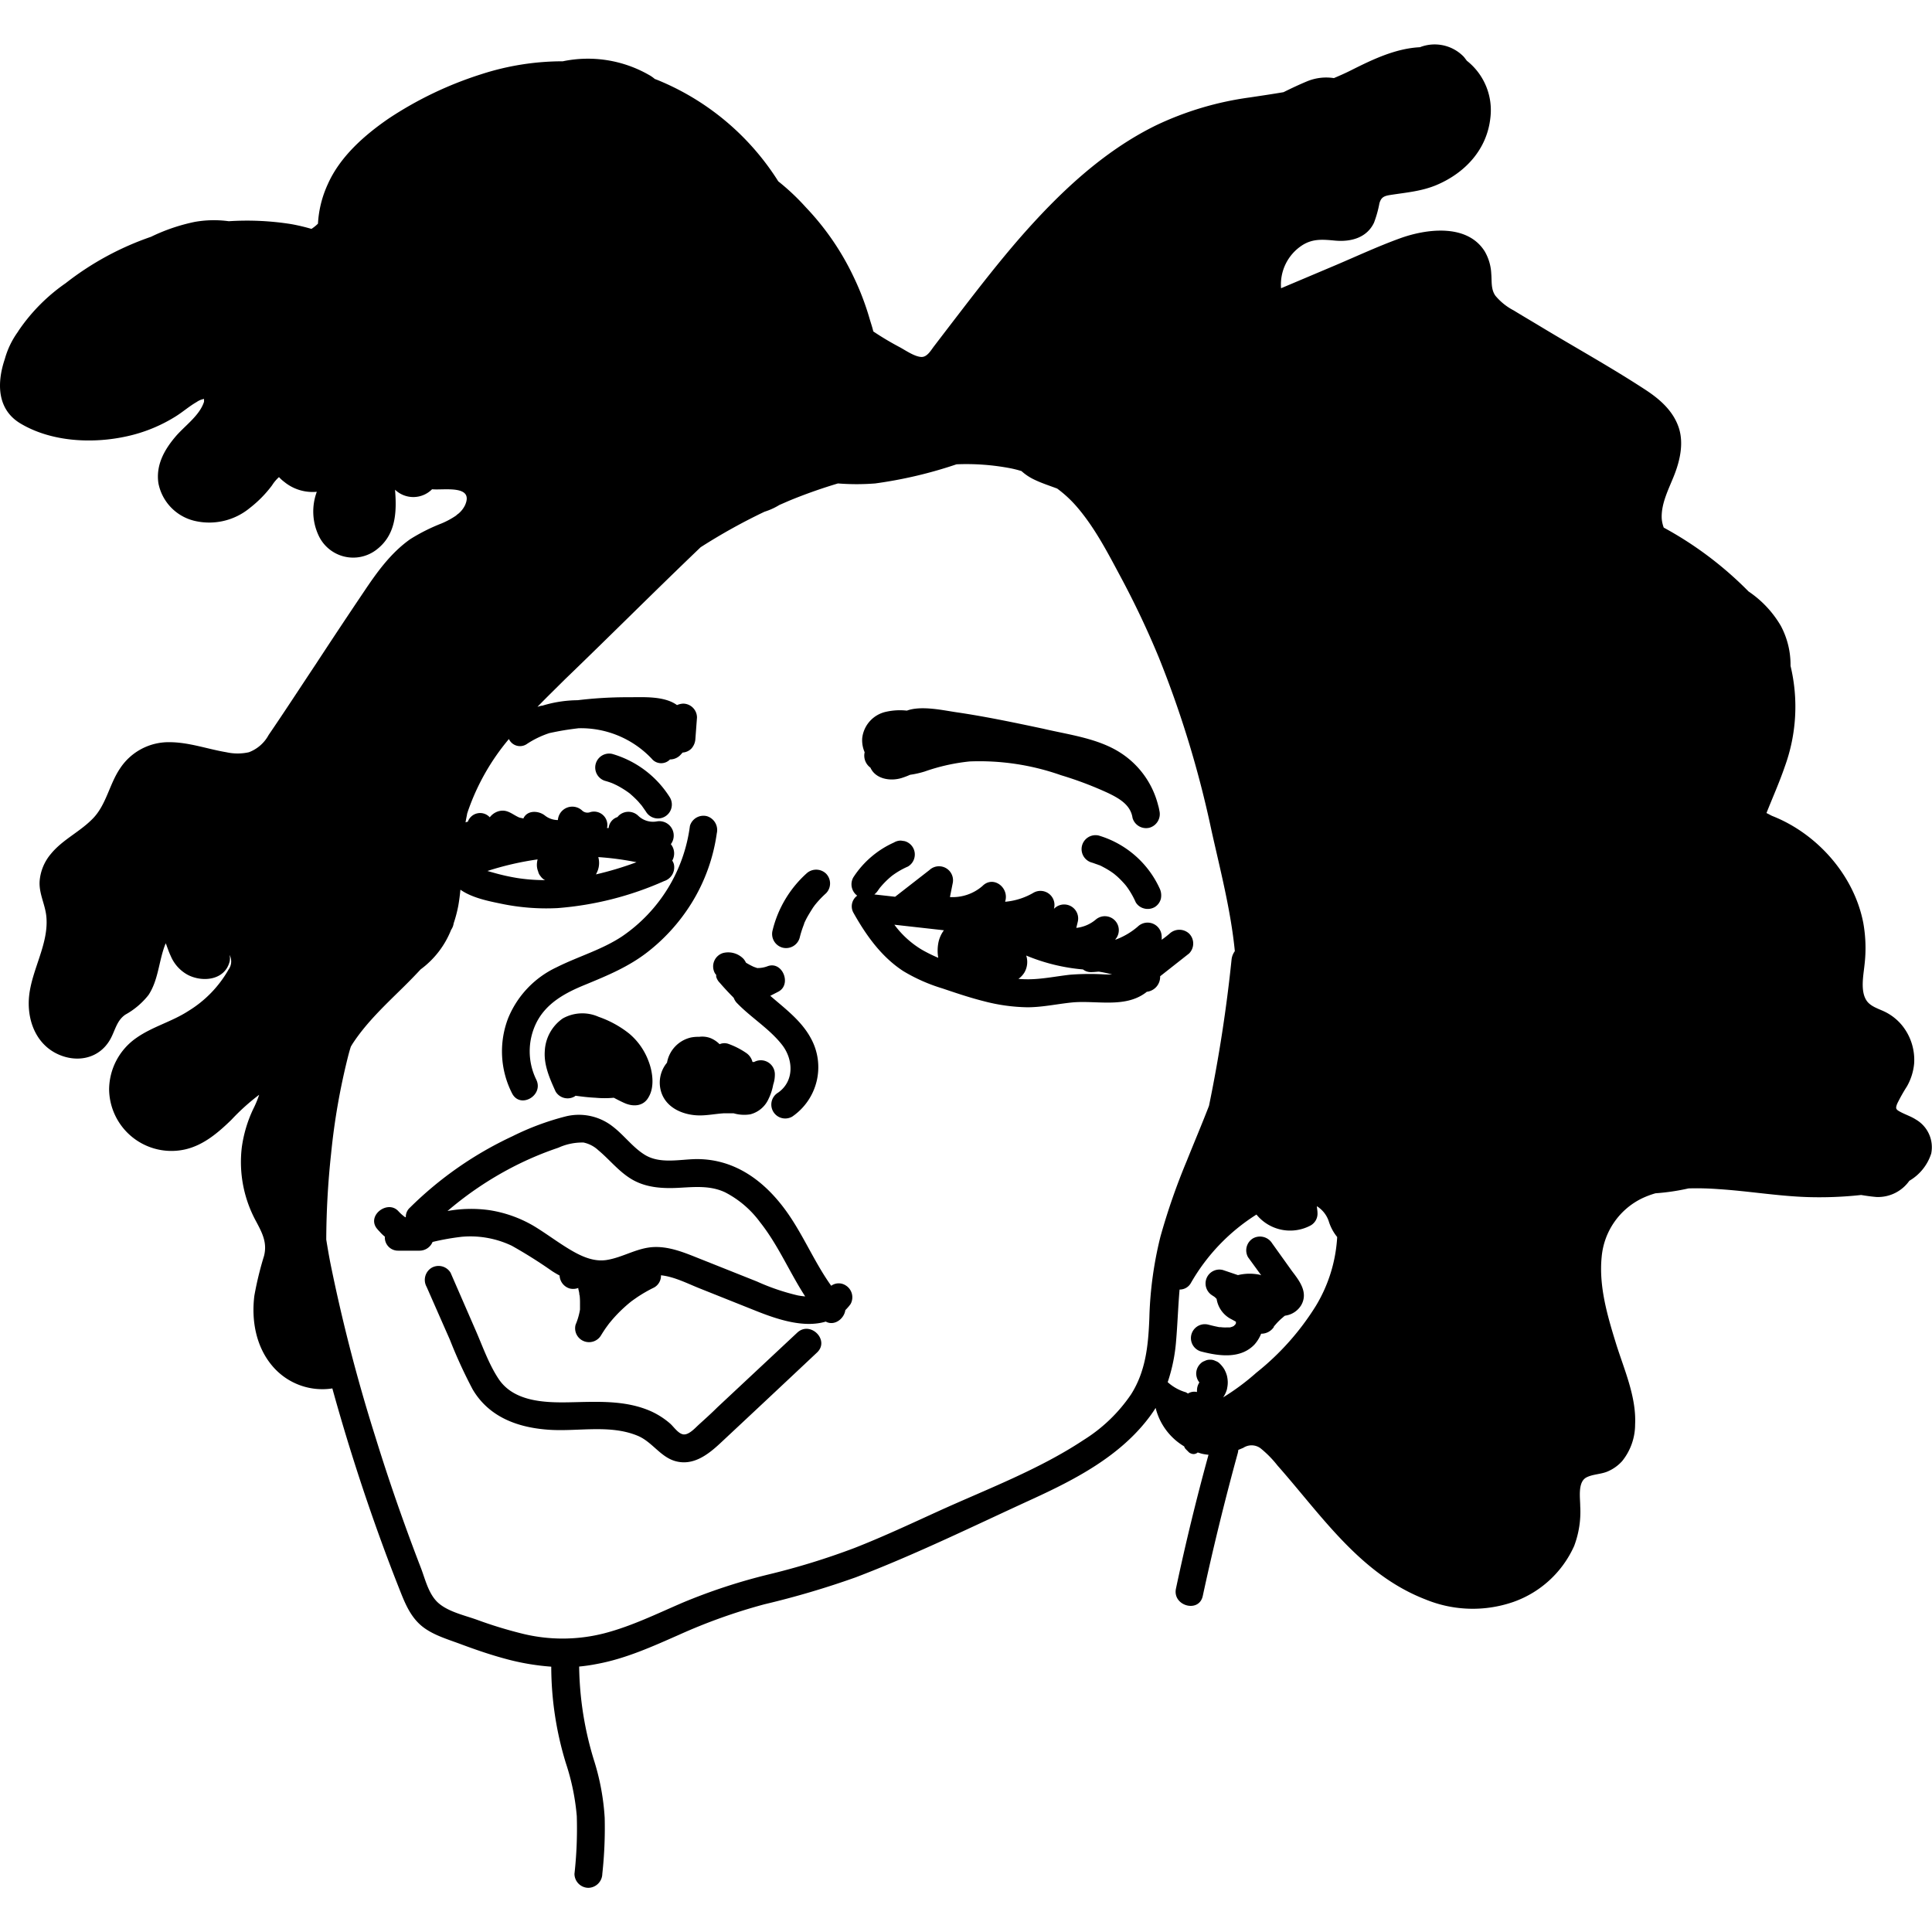 <svg width="50px" height="50px" xmlns="http://www.w3.org/2000/svg" viewBox="0 0 317.11 302.49"><g id="Layer_2" data-name="Layer 2"><g id="Layer_3" data-name="Layer 3"><path d="M130.85,211.43l-13.1,12.25c-1,1-2.07,1.95-3.12,2.91-.57.53-1.55,1.61-2.42,1.54s-1.66-1.31-2.25-1.81a13,13,0,0,0-3.13-2c-4.29-1.89-9-1.54-13.52-1.46-4,.07-9-.13-11.47-3.84-1.66-2.5-2.67-5.5-3.88-8.23l-4-9.19a2.3,2.3,0,0,0-3.12-.82,2.33,2.33,0,0,0-.82,3.12q1.91,4.35,3.82,8.68a79.78,79.78,0,0,0,3.73,8.14c2.74,4.67,7.62,6.36,12.79,6.66,4.7.27,9.88-.9,14.37,1,2.33,1,3.67,3.44,6.11,4.13,2.88.81,5.29-1,7.28-2.84q8-7.47,16-15C136.23,212.65,133,209.42,130.85,211.43Z"/><path d="M138.76,203.64a2.11,2.11,0,0,0-2.33.09c-2.92-4.08-4.79-8.87-7.84-12.87-3.57-4.69-8.33-8-14.42-7.92-2.7.06-5.83.8-8.28-.67-2-1.21-3.43-3.23-5.28-4.65a9,9,0,0,0-7.79-1.68,43.92,43.92,0,0,0-8.71,3.25,59.76,59.76,0,0,0-16.83,11.72,2,2,0,0,0-.67,1.57l-.1,0a7,7,0,0,1-1.13-1c-1.72-1.87-5.12.63-3.59,2.77.12.16.25.3.38.45h0a1.59,1.59,0,0,1,.13.13,6.21,6.21,0,0,0,.87.84,2.16,2.16,0,0,0,2.2,2.3h3.51A2.32,2.32,0,0,0,71,196.54a40.22,40.22,0,0,1,4.79-.85A15.83,15.83,0,0,1,84,197.16a77.81,77.81,0,0,1,6.64,4.18c.39.25.8.49,1.21.71a2.32,2.32,0,0,0,1.67,2.13,2.36,2.36,0,0,0,1.4-.09s0,.1,0,.15c.06.24.12.48.16.72,0,.06,0,.26.06.35a10.69,10.69,0,0,1,.06,1.13c0,.24,0,.48,0,.73,0,.06,0,.34,0,.46a10.83,10.83,0,0,1-.72,2.48,2.27,2.27,0,0,0,1.32,2.7,2.29,2.29,0,0,0,2.85-.94q.4-.66.84-1.29l.23-.31a2.36,2.36,0,0,1,.16-.22l.12-.16.25-.3a22.55,22.55,0,0,1,2.19-2.29c.38-.35.77-.68,1.17-1h0l.3-.22.63-.44a23.33,23.33,0,0,1,2.83-1.63,2.21,2.21,0,0,0,1.12-2c2.2.23,4.4,1.38,6.37,2.16l9.22,3.68c3.58,1.43,7.87,2.84,11.46,1.76,1.38.77,3-.42,3.21-1.88a8,8,0,0,0,.86-1A2.29,2.29,0,0,0,138.76,203.64Zm-7.83,1.67a36.41,36.41,0,0,1-6.69-2.28l-8.71-3.47c-2.57-1-5.24-2.26-8.07-2.19s-5.16,1.7-7.9,2.13c-2.12.33-4.13-.6-5.91-1.65-2.06-1.22-4-2.7-6-3.91a20.56,20.56,0,0,0-7.4-2.63,21.81,21.81,0,0,0-6.8.15,56.11,56.11,0,0,1,10.64-7.18,53.42,53.42,0,0,1,7.56-3.21,9.45,9.45,0,0,1,4.13-.85,5.1,5.1,0,0,1,2.43,1.27c1.8,1.5,3.25,3.36,5.25,4.62,2.41,1.53,5.25,1.69,8,1.54,2.59-.14,5.17-.4,7.59.76a16.48,16.48,0,0,1,5.69,4.87c3,3.78,4.83,8.21,7.42,12.2C131.72,205.44,131.3,205.38,130.93,205.31Z"/><path d="M88,169.85a10.56,10.56,0,0,1,0-9.21c1.62-3.31,4.8-5,8.07-6.33,3.61-1.49,7.1-2.93,10.21-5.35a30.65,30.65,0,0,0,7.15-7.91,29.53,29.53,0,0,0,4.22-11.58,2.37,2.37,0,0,0-1.6-2.81,2.31,2.31,0,0,0-2.81,1.6,26,26,0,0,1-11.1,18.1c-3.35,2.23-7.21,3.3-10.79,5.1a15.85,15.85,0,0,0-7.94,8.34,15.16,15.16,0,0,0,.64,12.35C85.39,174.77,89.33,172.47,88,169.85Z"/><path d="M117.37,152.48l.18.22c0,.1,0,.2,0,.3a2.29,2.29,0,0,0,.59,1c.73.85,1.5,1.67,2.29,2.47a2.47,2.47,0,0,0,.46.78c2.34,2.45,5.38,4.26,7.47,6.93,1.85,2.37,2.06,5.94-.63,7.84a2.28,2.28,0,1,0,2.31,3.94,9.83,9.83,0,0,0,3.07-12.82c-1.55-2.9-4.21-4.86-6.68-7l1.32-.68c2.25-1.17.68-5.09-1.76-4.18a4.54,4.54,0,0,1-1.71.3l-.57-.2a11.89,11.89,0,0,1-1.27-.68,3.06,3.06,0,0,0-.37-.59,3.48,3.48,0,0,0-3.38-1A2.3,2.3,0,0,0,117.37,152.48Z"/><path d="M103.26,162.33a17,17,0,0,0-5-2.74,6.56,6.56,0,0,0-5.9.27,6.9,6.9,0,0,0-2.94,5.34c-.17,2.34.83,4.56,1.77,6.64a2.29,2.29,0,0,0,3.12.82l.16-.12c1.09.15,2.18.28,3.28.33a16.18,16.18,0,0,0,3,0c.57.3,1.14.6,1.73.86,1.45.65,3.16.58,4-1,1-1.7.63-4.21-.06-5.94A10.81,10.81,0,0,0,103.26,162.33Z"/><path d="M123.78,167l-.27,0a2.5,2.5,0,0,0-1-1.46,12.82,12.82,0,0,0-3-1.53,2,2,0,0,0-1.4.07,4.55,4.55,0,0,0-1.49-1,3.86,3.86,0,0,0-1.88-.21,6,6,0,0,0-1.33.11,5.16,5.16,0,0,0-3.93,4.13,5.13,5.13,0,0,0-1,4.66c.78,2.8,3.73,4,6.4,4,1.32,0,2.62-.27,3.94-.35.3,0,.61,0,.92,0l.45,0,.22,0a6.2,6.2,0,0,0,2.74.17,4.51,4.51,0,0,0,3-2.54,8.72,8.72,0,0,0,.76-2.33,5.12,5.12,0,0,0,.27-1.79A2.3,2.3,0,0,0,123.78,167Z"/><path d="M132,144.38v0l0-.12,0,.08Z"/><path d="M128.44,148.23a2.32,2.32,0,0,0,2.81-1.6,17,17,0,0,1,.71-2.23l-.05.09.06-.13c.07-.16.06-.15,0-.08v0l.26-.54c.18-.37.38-.72.59-1.07s.4-.65.62-1l.31-.43.15-.18a16.32,16.32,0,0,1,1.68-1.75,2.3,2.3,0,0,0,0-3.23,2.34,2.34,0,0,0-3.23,0,18.46,18.46,0,0,0-5.55,9.35A2.32,2.32,0,0,0,128.44,148.23Z"/><path d="M195.19,145.94a2.35,2.35,0,0,0-3.23,0,15.94,15.94,0,0,1-1.29,1,3.82,3.82,0,0,0,0-.58,2.31,2.31,0,0,0-3.89-1.61,11.77,11.77,0,0,1-3.7,2.18l0-.07a2.29,2.29,0,0,0-3.23-3.23,5.92,5.92,0,0,1-3.19,1.36l.24-1a2.3,2.3,0,0,0-3.81-2.22l-.1.07a2.3,2.3,0,0,0-3.32-2.64,11.14,11.14,0,0,1-4.68,1.5c0-.12.05-.23.07-.35.4-2.14-2.11-3.95-3.81-2.23a7.47,7.47,0,0,1-5.33,1.81l.44-2.21a2.3,2.3,0,0,0-3.81-2.22l-5.63,4.38-3.41-.38A2.81,2.81,0,0,0,144,139l.39-.55a14.07,14.07,0,0,1,2-2,13.07,13.07,0,0,1,2.63-1.53,2.26,2.26,0,0,0,1.05-1.37,2.27,2.27,0,0,0-1.59-2.8l-.61-.09a2.24,2.24,0,0,0-1.15.32,15.47,15.47,0,0,0-6.66,5.72,2.31,2.31,0,0,0,.64,3,2.16,2.16,0,0,0-.59,2.86c2.07,3.68,4.58,7.21,8.18,9.54a28.23,28.23,0,0,0,6.38,2.82c2.25.76,4.5,1.52,6.8,2.1a29.84,29.84,0,0,0,7.15,1c2.44,0,4.83-.53,7.24-.78,4-.42,8.76,1,12.25-1.66l.11-.1a2.47,2.47,0,0,0,2.2-2.55l4.75-3.74A2.31,2.31,0,0,0,195.19,145.94ZM154,147.54a6.93,6.93,0,0,0,0,2.36,24.44,24.44,0,0,1-2.76-1.37,15.53,15.53,0,0,1-4.44-4.06l8.13.91A5.08,5.08,0,0,0,154,147.54Zm27.36,5.09a41,41,0,0,0-5.76.05c-2.14.24-4.27.68-6.44.74a18.82,18.82,0,0,1-2-.06,3.58,3.58,0,0,0,1-1.08,3.45,3.45,0,0,0,.28-2.75,31.13,31.13,0,0,0,9.32,2.28,2.06,2.06,0,0,0,1.32.44c.43,0,.84-.05,1.26-.08a18.32,18.32,0,0,1,2.2.47C182.18,152.65,181.78,152.64,181.37,152.63Z"/><path d="M314.47,176.45c-.77-.5-1.66-.79-2.48-1.22s-.91-.57-.59-1.39A28.49,28.49,0,0,1,313,171a9.29,9.29,0,0,0,1.18-3.77,9,9,0,0,0-2.07-6.34,8.52,8.52,0,0,0-2.65-2.09c-1-.5-2.29-.84-3-1.75-1.18-1.57-.6-4.26-.42-6.05a23.35,23.35,0,0,0-.2-6.78c-1.49-7.85-7.59-14.73-15-17.62-.3-.15-.59-.32-.9-.46,1-2.53,2.11-5,3-7.6a28.7,28.7,0,0,0,.95-16.56,13.55,13.55,0,0,0-1.59-6.56A17.36,17.36,0,0,0,287,89.77a59.23,59.23,0,0,0-13.92-10.48,5.39,5.39,0,0,1-.33-1.47c-.13-2.56,1.23-5,2.12-7.32s1.52-5.15.65-7.69c-.93-2.71-3.08-4.59-5.41-6.12-5.67-3.71-11.63-7-17.43-10.51-1.41-.85-2.83-1.68-4.23-2.54a9.72,9.72,0,0,1-3-2.41c-.76-1.07-.57-2.37-.68-3.61a8,8,0,0,0-1.08-3.68c-2.89-4.59-9.6-3.7-13.93-2.12-3.53,1.28-7,2.89-10.43,4.35L210.27,40a7.66,7.66,0,0,1,3.39-7c1.8-1.19,3.5-1,5.56-.81,2.54.21,5.12-.47,6.3-2.94a18.54,18.54,0,0,0,.89-3.18c.28-1,.76-1.22,1.81-1.38,2.61-.41,5.06-.59,7.54-1.62,4.74-2,8.33-5.87,8.87-11.1a10.32,10.32,0,0,0-3.87-9.31c-.17-.22-.32-.44-.51-.66A6.64,6.64,0,0,0,233.06.44c-4,.2-7.75,2-11.31,3.79-.93.47-1.87.88-2.81,1.28a8.2,8.2,0,0,0-4.36.51c-1.35.56-2.64,1.17-3.91,1.8-1.86.32-3.72.59-5.58.87a52,52,0,0,0-15.34,4.57c-8.77,4.3-16,11.21-22.39,18.52-3.34,3.85-6.47,7.86-9.57,11.89-1.5,1.95-3,3.91-4.49,5.86-.49.64-1.09,1.73-2,1.75-1.14,0-2.71-1.12-3.69-1.64a47.62,47.62,0,0,1-4.27-2.55c-.17-.74-.44-1.5-.62-2.13a44.19,44.19,0,0,0-2.58-6.76,43.48,43.48,0,0,0-7.88-11.49,37.45,37.45,0,0,0-4.52-4.26A42.34,42.34,0,0,0,109.05,6.3c-.53-.23-1-.44-1.58-.65a5.35,5.35,0,0,0-1-.69A20.17,20.17,0,0,0,92.38,2.75,43.34,43.34,0,0,0,79,4.87a60.56,60.56,0,0,0-15.2,7.27c-4,2.75-8,6.27-10,10.79a17.76,17.76,0,0,0-1.61,6.47,6.83,6.83,0,0,1-1.07.86,31.23,31.23,0,0,0-3.35-.79A46.3,46.3,0,0,0,37.55,29a18.06,18.06,0,0,0-5.58.11,30.54,30.54,0,0,0-7.19,2.45,48,48,0,0,0-14,7.61A30,30,0,0,0,3.1,46.89l-.21.33a13.92,13.92,0,0,0-2.1,4.4c-1.33,3.94-1.3,8.32,2.64,10.62,5.08,3,11.83,3.31,17.45,2.05a25.26,25.26,0,0,0,8-3.28c1.16-.73,2.2-1.65,3.39-2.33a3.05,3.05,0,0,1,1.22-.51c0,.07,0,.32,0,.46-.74,2.33-3.26,4-4.78,5.84C26.91,66.62,25.57,69.09,26,72a7.9,7.9,0,0,0,5.85,6.16A10.46,10.46,0,0,0,41,76.07a19.32,19.32,0,0,0,3.64-3.7A6.52,6.52,0,0,1,45.79,71a6.22,6.22,0,0,0,.85.77A7.35,7.35,0,0,0,52,73.41a9.29,9.29,0,0,0,.32,7.23A6.26,6.26,0,0,0,61.68,83c3.32-2.45,3.46-6.23,3.16-9.93A4.34,4.34,0,0,0,70.91,73H71c1.84.17,6.86-.77,5.32,2.63A4.18,4.18,0,0,1,75.24,77l-.1.07c-.12.09-.21.18-.32.27a13.42,13.42,0,0,1-2.36,1.27,30.41,30.41,0,0,0-5.13,2.58c-3.2,2.26-5.47,5.44-7.62,8.65q-4,5.94-7.9,11.9c-2.57,3.86-5.1,7.76-7.72,11.59a6.14,6.14,0,0,1-3.24,2.83,8.51,8.51,0,0,1-3.69,0c-3.1-.52-6.14-1.64-9.31-1.65a9.54,9.54,0,0,0-8.16,4.33c-1.73,2.55-2.24,5.9-4.4,8.15s-5,3.48-6.94,5.86a7.87,7.87,0,0,0-1.84,4.4c-.17,2.16,1,4,1.12,6.16.29,4.34-2.4,8.45-2.85,12.75-.39,3.78,1,7.75,4.57,9.49,3.19,1.54,6.9.87,8.73-2.34.83-1.46,1.05-3.1,2.51-4.09A12.59,12.59,0,0,0,24.38,156c1.58-2.41,1.67-5.34,2.63-8,.06-.17.13-.33.2-.48.27.7.5,1.43.81,2.07a6.28,6.28,0,0,0,2.84,3.13c2.4,1.22,6,.88,6.82-2.16a2.53,2.53,0,0,0,0-1.13,2.27,2.27,0,0,1-.16,2.39,18.89,18.89,0,0,1-6.62,6.82c-2.71,1.76-5.93,2.57-8.56,4.44a10.38,10.38,0,0,0-4.43,8.45,10.23,10.23,0,0,0,12.56,9.8c3-.71,5.38-2.77,7.52-4.85a35.41,35.41,0,0,1,4.55-4.1,17.63,17.63,0,0,1-1,2.39A21.47,21.47,0,0,0,39.69,181a20.33,20.33,0,0,0,2.37,12.21c1,1.88,1.82,3.46,1.28,5.61a54.66,54.66,0,0,0-1.59,6.54c-.51,4.09.27,8.42,3,11.59a10.75,10.75,0,0,0,9.8,3.63q3.55,12.84,8.13,25.38c.9,2.47,1.84,4.94,2.81,7.39.85,2.15,1.69,4.39,3.47,6s4.35,2.34,6.63,3.19,4.75,1.71,7.19,2.37a39.19,39.19,0,0,0,7.7,1.34,54.24,54.24,0,0,0,2.41,15.87,37.68,37.68,0,0,1,1.78,8.65,66.84,66.84,0,0,1-.38,9.49,2.31,2.31,0,0,0,2.28,2.29,2.34,2.34,0,0,0,2.29-2.29,69.23,69.23,0,0,0,.39-9.22,39,39,0,0,0-1.65-9.09,54.34,54.34,0,0,1-2.54-15.72A29.13,29.13,0,0,0,98,265.8c4.71-.87,9.12-2.87,13.47-4.79a92.32,92.32,0,0,1,14-5,141.77,141.77,0,0,0,15-4.43c9.83-3.75,19.36-8.43,28.92-12.81,7.18-3.29,14.54-7.12,19.35-13.61.33-.45.65-.91.94-1.38a10.2,10.2,0,0,0,4.68,6.31,1.19,1.19,0,0,0,.29.48l.44.44a.88.88,0,0,0,.37.24,1,1,0,0,0,.44.1.92.92,0,0,0,.44-.1.82.82,0,0,0,.25-.16c.23.07.45.15.69.21a8.61,8.61,0,0,0,1.08.17q-3,10.91-5.34,21.95c-.62,2.86,3.79,4.09,4.4,1.21q2.55-11.81,5.75-23.46a3.05,3.05,0,0,0,.08-.5l.82-.34a2.47,2.47,0,0,1,2.81.06,17.37,17.37,0,0,1,2.79,2.83c7.29,8.25,13.6,17.86,24.32,22a20.39,20.39,0,0,0,14.45.39,17.2,17.2,0,0,0,9.93-9.16,15.88,15.88,0,0,0,1-6.56c0-1.37-.45-4,1.07-4.73,1.07-.53,2.42-.48,3.54-1a6.7,6.7,0,0,0,2.28-1.66,9.6,9.6,0,0,0,2.12-6c.22-4.56-1.8-9-3.13-13.27-1.41-4.56-2.84-9.4-2.36-14.23a11.85,11.85,0,0,1,6.65-9.63,14.44,14.44,0,0,1,2.19-.82,36,36,0,0,0,5.42-.8c1.67-.05,3.34,0,4.94.12,4.84.31,9.63,1.13,14.48,1.3a63.17,63.17,0,0,0,8.91-.34c.83.14,1.67.26,2.52.33a6.3,6.3,0,0,0,5.39-2.66,8,8,0,0,0,3.59-4.47A5.25,5.25,0,0,0,314.47,176.45ZM188.65,209c-.17,4.44-.57,8.72-3,12.55a26,26,0,0,1-7.77,7.48c-7.33,4.86-15.82,8.05-23.79,11.67-4.59,2.09-9.17,4.24-13.87,6.08a118.39,118.39,0,0,1-14.14,4.35,94.91,94.91,0,0,0-14,4.6c-4.19,1.8-8.31,3.83-12.73,5a27.53,27.53,0,0,1-13.82.05,70,70,0,0,1-7.22-2.22c-2-.72-4.67-1.3-6.32-2.73s-2.19-3.94-2.91-5.8q-1.38-3.57-2.67-7.16-2.55-7.06-4.77-14.24a276.79,276.79,0,0,1-7.41-28.61c-.25-1.28-.47-2.57-.68-3.87A135.83,135.83,0,0,1,54.35,182a109.31,109.31,0,0,1,2.82-16.08c.13-.49.27-1,.42-1.45.11-.18.21-.36.33-.54,2.31-3.51,5.42-6.39,8.4-9.33.92-.91,1.83-1.84,2.72-2.8l0,0a14.86,14.86,0,0,0,5-6.48l.09-.15a2.33,2.33,0,0,0,.33-.92,21.87,21.87,0,0,0,.77-2.94c.15-.86.26-1.72.34-2.59,1.9,1.34,4.59,1.87,6.73,2.31a36.2,36.2,0,0,0,9.23.71A53,53,0,0,0,109,137.31a2.37,2.37,0,0,0,1.6-2.81,2.12,2.12,0,0,0-.26-.55,2.4,2.4,0,0,0-.23-2.7,2.36,2.36,0,0,0-2.35-3.73,3.48,3.48,0,0,1-3-.93,2.32,2.32,0,0,0-3.23,0l-.18.21a2.09,2.09,0,0,0-1.45,1.8l-.27,0A2.19,2.19,0,0,0,96.85,126a1.27,1.27,0,0,1-1.34-.31,2.37,2.37,0,0,0-3.94,1.6,3.45,3.45,0,0,1-2.09-.71c-1-.83-2.92-1-3.58.46v0h0c-.23-.09-.51-.09-.75-.2-1.16-.53-1.9-1.37-3.31-1a2.81,2.81,0,0,0-1.45,1h0a2.14,2.14,0,0,0-3.6.72,2.72,2.72,0,0,0-.38.11c.07-.42.15-.83.24-1.25,0-.17.09-.34.13-.51a37.26,37.26,0,0,1,6.75-11.92,2,2,0,0,0,3,.78,15.29,15.29,0,0,1,3.67-1.76c.77-.16,1.55-.32,2.33-.45s1.62-.24,2.44-.34a16,16,0,0,1,12,5,2,2,0,0,0,3,.12H110a2.35,2.35,0,0,0,1.62-.67c.14-.14.28-.3.42-.46a2.2,2.2,0,0,0,1.43-.64,2.59,2.59,0,0,0,.67-1.62l.26-3.49a2.29,2.29,0,0,0-2.28-2.28,2.87,2.87,0,0,0-1,.24c-2.12-1.55-5.63-1.28-8-1.29a67.77,67.77,0,0,0-8.31.49,20.3,20.3,0,0,0-5.8.9c-.27,0-.52.12-.79.18,1.47-1.52,3-3,4.46-4.46C100.1,97.1,107.47,89.71,115,82.51a95.89,95.89,0,0,1,10.49-5.83,10.76,10.76,0,0,0,2.44-1.11l1.61-.7a84.41,84.41,0,0,1,8-2.83,39,39,0,0,0,6.11,0A71.94,71.94,0,0,0,157,68.9a38.5,38.5,0,0,1,8.85.65,17.75,17.75,0,0,1,1.81.46,8.65,8.65,0,0,0,2.1,1.4c1.22.59,2.51,1,3.76,1.47a19.62,19.62,0,0,1,3.13,2.88c3,3.44,5.16,7.64,7.29,11.62a145.75,145.75,0,0,1,6.25,13.19,170.33,170.33,0,0,1,8.63,28.31c1.44,6.49,3.2,13.2,3.86,19.93a2.82,2.82,0,0,0-.53,1.32q-1.25,12.12-3.71,24.06c-1.18,3.06-2.46,6.07-3.66,9.07a107,107,0,0,0-4.31,12.4A61.67,61.67,0,0,0,188.65,209ZM88.33,135.73a1.71,1.71,0,0,0,.4.78,1.9,1.9,0,0,0,.64.59l.12.05a29.67,29.67,0,0,1-4.62-.35,34.32,34.32,0,0,1-3.87-.87l-1-.28a49.17,49.17,0,0,1,8.24-1.9,3.89,3.89,0,0,0-.12.89A2.88,2.88,0,0,0,88.33,135.73Zm9.87-2.36a47.66,47.66,0,0,1,6.27.84,54,54,0,0,1-6.65,2,6.21,6.21,0,0,0,.29-.63A3.59,3.59,0,0,0,98.2,133.37ZM216,207a43,43,0,0,1-9.79,11,38.5,38.5,0,0,1-5.45,4.05,4.41,4.41,0,0,0,.57-1.15,1.62,1.62,0,0,0,.09-.38,4.53,4.53,0,0,0,.1-1,5.27,5.27,0,0,0-.13-1,4.54,4.54,0,0,0-.34-.89,1.86,1.86,0,0,0-.19-.34,4.5,4.5,0,0,0-.62-.75,1.71,1.71,0,0,0-.74-.47,1.66,1.66,0,0,0-.88-.2,1.7,1.7,0,0,0-.88.2,1.73,1.73,0,0,0-.73.47,2.28,2.28,0,0,0-.67,1.61,2.4,2.4,0,0,0,.52,1.45,2.34,2.34,0,0,0-.39,1.26,1.55,1.55,0,0,0,0,.31,1.93,1.93,0,0,0-1.48.25l-.33-.2a7.61,7.61,0,0,1-3-1.67,27.87,27.87,0,0,0,1.38-6.78c.24-2.83.33-5.63.57-8.42a2.09,2.09,0,0,0,1.86-1.08,32.16,32.16,0,0,1,10.76-11.23,7.12,7.12,0,0,0,8.89,1.79,2.21,2.21,0,0,0,1.13-2c0-.36-.07-.75-.11-1.16a4.63,4.63,0,0,1,2,2.61,7.67,7.67,0,0,0,1.34,2.45A24.5,24.5,0,0,1,216,207Z"/><path d="M142.87,118.69c.79,1.79,3.13,2.29,5.08,1.71a13.06,13.06,0,0,0,1.43-.54,15.14,15.14,0,0,0,2.4-.54,32,32,0,0,1,7.37-1.65,40.23,40.23,0,0,1,15,2.26,59.18,59.18,0,0,1,7.74,2.93c1.82.88,3.69,1.94,4,4.08a2.31,2.31,0,0,0,2.81,1.6,2.33,2.33,0,0,0,1.59-2.81,6.12,6.12,0,0,0-.2-.87,14.41,14.41,0,0,0-6.1-8.56c-3.71-2.43-8.5-3-12.75-4-4.72-1-9.46-2-14.24-2.7-2.1-.3-5.77-1.15-8.15-.27a10.33,10.33,0,0,0-3.33.17,5,5,0,0,0-4,4.34,4.93,4.93,0,0,0,.4,2.32A2.44,2.44,0,0,0,142.87,118.69Z"/><path d="M180.33,129.83a2.29,2.29,0,0,0-1.22,4.41c.37.1.73.26,1.1.37l.2.07h0l.32.14.58.31a13.74,13.74,0,0,1,1.22.75l.32.23.51.43a14,14,0,0,1,1,1c.16.17.32.35.47.54l.08.1s0,0,0,0a1.09,1.09,0,0,0,.13.17l-.08-.1h0a14,14,0,0,1,1.46,2.55,2.24,2.24,0,0,0,1.36,1,2.31,2.31,0,0,0,1.76-.23,2.27,2.27,0,0,0,1-1.36,2.68,2.68,0,0,0-.23-1.76A16,16,0,0,0,180.33,129.83Z"/><path d="M180.21,134.61c-.09,0-.08,0,.24.09h0Z"/><path d="M185,138.21l.09.11,0-.07Z"/><path d="M100.47,116.43a2.29,2.29,0,0,0-1.21,4.41c.41.11.8.24,1.2.39l.16.07.56.26a15.26,15.26,0,0,1,2.14,1.33l0,0,.11.09.47.42c.29.27.58.55.85.84l.41.48.16.18c.24.34.48.68.7,1a2.28,2.28,0,1,0,3.94-2.31A16.61,16.61,0,0,0,100.47,116.43Z"/><path d="M208.8,196.76a2.35,2.35,0,0,0-3.12-.82,2.29,2.29,0,0,0-.82,3.12L207,202c-.08,0-.15-.06-.24-.08a8.16,8.16,0,0,0-3.57.06l-2.45-.83a2.27,2.27,0,0,0-2.69,1.32,2.3,2.3,0,0,0,.94,2.85l.25.17c.2.15.17.12-.09-.08a2.17,2.17,0,0,1,.46.4l.08.07a4.49,4.49,0,0,0,2.48,3.37c.23.13.47.25.69.39h0v0h0v0h0a.3.3,0,0,1,0,.09c0-.06,0,0,0,.09a.19.19,0,0,1,0-.07s0,0,0-.06l0,.15s0,0,0,.07a2.53,2.53,0,0,0-.13.22.2.2,0,0,0-.05.05c-.06,0-.14.13-.19.18l-.05,0-.17.09-.4.12-.17,0-.44,0a5.86,5.86,0,0,1-.94-.05l-.22,0-.62-.13c-.38-.08-.75-.18-1.12-.27a2.28,2.28,0,1,0-1.21,4.4c2.91.75,6.45,1.27,8.76-1.15A6.16,6.16,0,0,0,207,211.6a2.47,2.47,0,0,0,2.09-1.11s0-.05,0-.08l.21-.24c.2-.23.4-.46.62-.67a8.24,8.24,0,0,1,.62-.56l.2-.18.19-.13.05,0a3.64,3.64,0,0,0,2.62-1.76c1.16-2.1-.36-4-1.56-5.58Z"/><path d="M202.9,209.65a.64.64,0,0,1,0,.07l0-.07Z"/></g></g></svg>